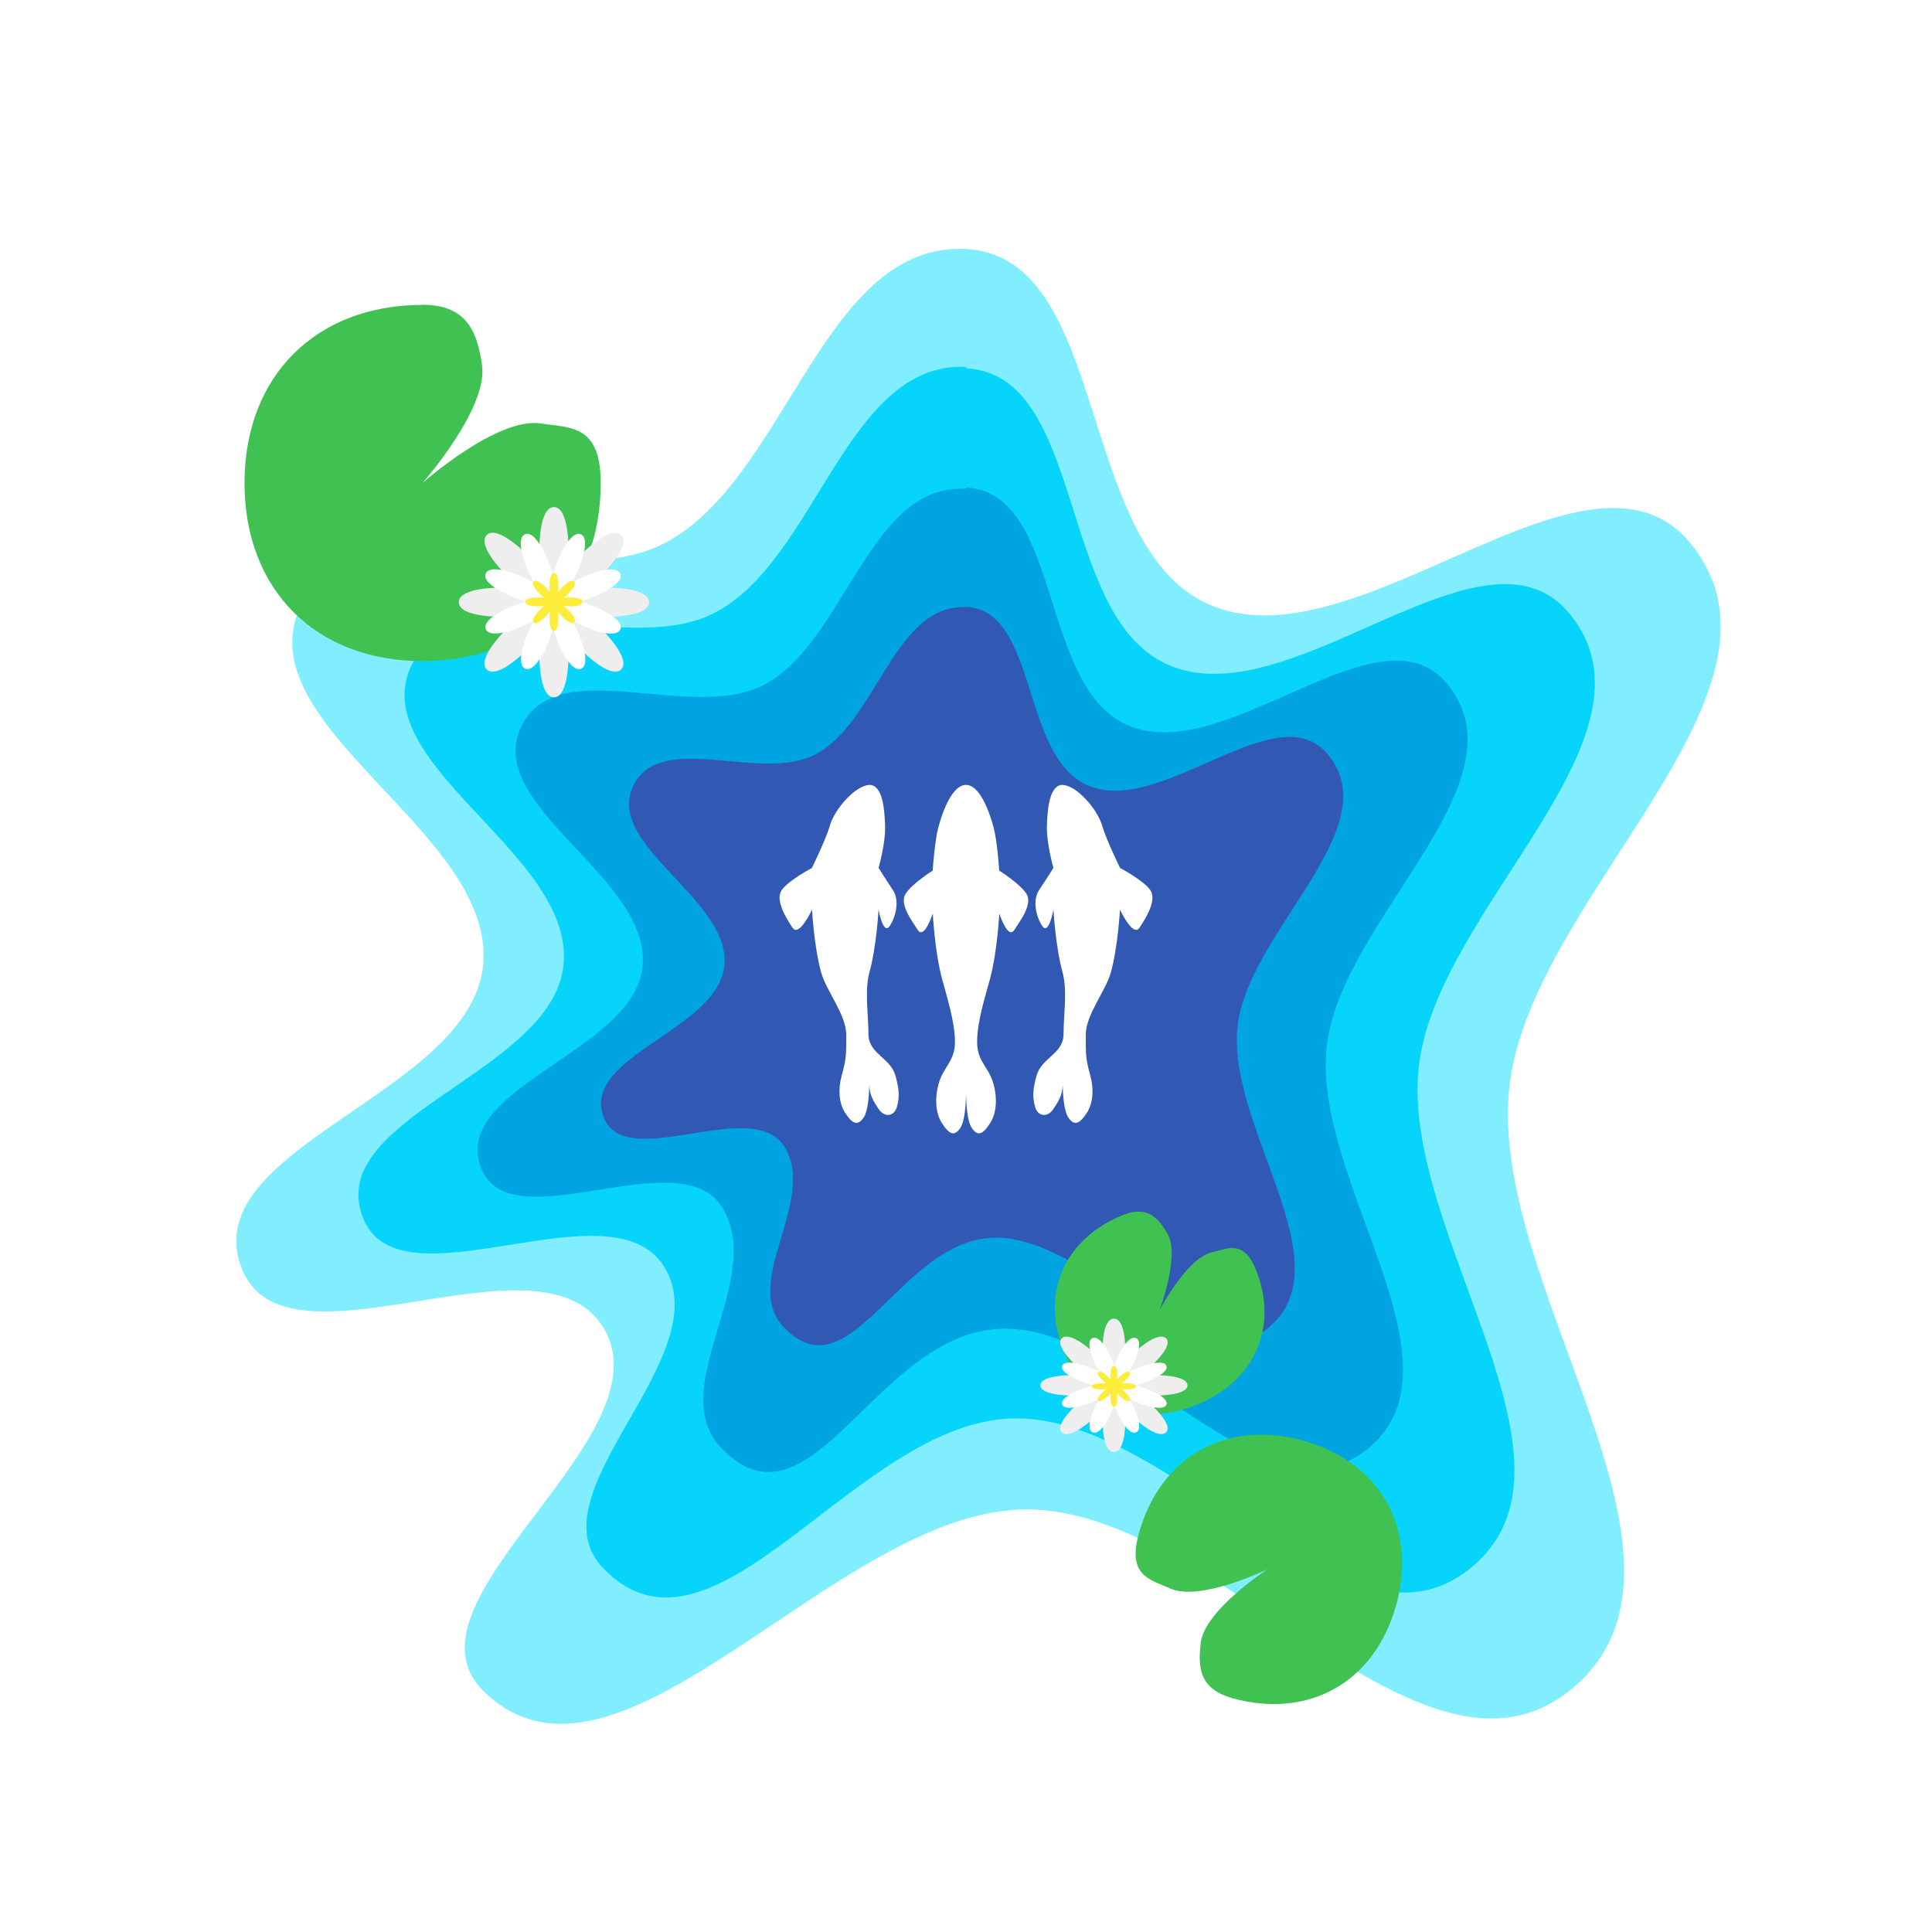 <svg width="1280" height="1280" version="1.1" viewBox="0 0 1280 1280" xmlns="http://www.w3.org/2000/svg">
  <filter id="shadow" x="0" y="0" width="160%" height="160%">
    <feDropShadow dx="16" dy="32" stdDeviation="16" flood-color="#000000" flood-opacity="0.3" />
  </filter>
  <path d="m240 240v800h800v-800z" style="fill:#3159b4;paint-order:markers fill stroke;stop-color:#000000;stroke-miterlimit:16;stroke-width:0 filter:url(#shadow)"/>
  <path d="m200 200v880h880v-880zm440 202c47.7 2.44 36.1 97.7 79.9 118 48.9 22.4 126-61.6 160-20 40.1 48.9-53 117-60 180-7.42 66.6 72.3 158 20 200-49.4 39.5-117-60-180-60-63.2 0-95.3 105-140 60-29.8-29.8 21.7-83.9 0-120-20.9-34.7-106 17.9-120-20-15.3-39.9 75.5-57.6 80-100 4.71-44.5-80.3-80.1-60-120 18.4-36.1 83.9-1.44 120-20 40.8-21 52.5-100 100-97.7z" style="fill:#00a4e1;paint-order:markers fill stroke;stop-color:#000000;stroke-miterlimit:16;stroke-width:0 filter:url(#shadow)"/>
  <path d="m160 160v960h960v-960zm480 163c63.6 3.26 48.2 130 106 157 65.2 29.8 168-82.1 213-26.7 53.5 65.2-70.7 156-80 240-9.9 88.8 96.4 211 26.7 267-65.9 52.7-156-80-240-80-84.3 0-127 140-187 80-39.8-39.8 29-112 0-160-27.9-46.3-141 23.8-160-26.7-20.3-53.2 101-76.7 107-133 6.28-59.3-107-107-80-160 24.5-48.2 112-1.93 160-26.7 54.4-28 69.9-134 134-130z" style="fill:#07d4fb;paint-order:markers fill stroke;stop-color:#000000;stroke-miterlimit:16;stroke-width:0; filter:url(#shadow)"/>
  <path d="m120 120v1040h1040v-1040zm520 124c79.5 4.07 60.2 163 133 196 81.5 37.3 210-103 267-33.3 66.8 81.5-88.3 195-100 300-12.4 111 121 264 33.3 333-82.3 65.8-195-100-300-100-105 0-199 175-273 100-49.7-49.7 76.2-140 40-200-34.9-57.9-176 29.8-200-33.3-25.4-66.4 126-95.9 133-167 7.85-74.1-134-134-100-200 30.7-60.2 140-2.41 200-33.3 67.9-35 87.4-167 167-163z" style="fill:#80eeff;paint-order:markers fill stroke;stop-color:#000000;stroke-miterlimit:16;stroke-width:0; filter:url(#shadow)"/>
  <path d="m0 0v1280h1280v-1280zm640 165c95.4 4.89 72.3 195 160 235 97.7 44.7 252-123 320-40 80.2 97.8-106 234-120 360-14.8 133 145 316 40 400-98.8 79-234-120-360-120s-271 209-360 120c-59.6-59.6 123-168 80-240-41.8-69.5-211 35.7-240-40-30.5-79.7 151-115 160-200 9.42-88.9-161-160-120-240 36.8-72.3 168-2.89 240-40 81.5-42 105-200 200-195z" style="fill:#fff;paint-order:markers fill stroke;stop-color:#000000;stroke-miterlimit:16;stroke-width:0; filter:url(#shadow)"/>
  <path d="m280 202c-70.8 0-118 47.2-118 118 0 70.8 47.2 118 118 118 70.8 0 118-47.2 118-118 0-39.4-21-36.4-39.4-39.4-29-4.7-78.7 39.4-78.7 39.4s44.1-49.8 39.4-78.7c-2.97-18.3-7.87-39.4-39.4-39.4z" style="fill:#40c252;paint-order:markers fill stroke;stop-color:#000000;stroke-miterlimit:16;stroke-width:0; filter:url(#shadow)"/>
  <path d="m367 462c-10.2 0-9.69-29.1-9.69-29.1l0.607-12-8.04 8.9s-20.2 20.9-27.4 13.7c-7.22-7.22 13.7-27.4 13.7-27.4l8.9-8.04-12 0.607s-29.1 0.524-29.1-9.69c0-10.2 29.1-9.69 29.1-9.69l12 0.607-8.9-8.04s-20.9-20.2-13.7-27.4c7.22-7.22 27.4 13.7 27.4 13.7l8.04 8.9-0.607-12s-0.524-29.1 9.69-29.1c10.2 0 9.69 29.1 9.69 29.1l-0.607 12 8.05-8.9s20.2-20.9 27.4-13.7c7.22 7.22-13.7 27.4-13.7 27.4l-8.9 8.04 12-0.607s29.1-0.524 29.1 9.69c0 10.2-29.1 9.69-29.1 9.69l-12-0.607 8.9 8.04s20.9 20.2 13.7 27.4c-7.22 7.22-27.4-13.7-27.4-13.7l-8.05-8.9 0.607 12s0.524 29.1-9.69 29.1z" style="fill:#eee;paint-order:markers fill stroke;stop-color:#000000;stroke-miterlimit:16;stroke-width:0; filter:url(#shadow)"/>
  <path d="m348 443c-7.21-2.99 1.64-23.4 1.64-23.4l3.94-8.28-8.3 3.93s-20.4 8.87-23.4 1.63c-2.98-7.22 17.7-15.3 17.7-15.3l8.66-3.07-8.67-3.09s-20.8-8.14-17.8-15.4c3-7.23 23.4 1.69 23.4 1.69l8.31 3.94-3.95-8.29s-8.9-20.4-1.69-23.4c7.23-3 15.4 17.7 15.4 17.7l3.1 8.65 3.07-8.64s8.15-20.7 15.4-17.7c7.21 2.99-1.64 23.4-1.64 23.4l-3.94 8.28 8.3-3.93s20.4-8.87 23.4-1.63c2.98 7.22-17.7 15.3-17.7 15.3l-8.66 3.07 8.67 3.09s20.8 8.14 17.8 15.4c-3 7.23-23.4-1.69-23.4-1.69l-8.31-3.94 3.95 8.29s8.9 20.4 1.69 23.4c-7.23 3-15.4-17.7-15.4-17.7l-3.1-8.65-3.07 8.64s-8.15 20.7-15.4 17.7z" style="fill:#fff;paint-order:markers fill stroke;stop-color:#000000;stroke-miterlimit:16;stroke-width:0; filter:url(#shadow)"/>
  <path d="m367 418c-3.11 2.2e-4 -2.93-8.87-2.93-8.87l0.184-3.66-2.44 2.72s-6.1 6.37-8.3 4.18c-2.21-2.19 4.15-8.37 4.15-8.37l2.7-2.46-3.63 0.185s-8.8 0.138-8.8-2.96c0-3.1 8.8-2.96 8.8-2.96l3.63 0.185-2.7-2.46s-6.35-6.17-4.15-8.37c2.2-2.18 8.3 4.18 8.3 4.18l2.44 2.72-0.184-3.66s-0.181-8.87 2.93-8.87c3.11-1.3e-4 2.93 8.87 2.93 8.87l-0.184 3.66 2.44-2.72s6.1-6.37 8.3-4.18c2.21 2.19-4.15 8.37-4.15 8.37l-2.7 2.46 3.63-0.185s8.8-0.138 8.8 2.96c0 3.1-8.8 2.96-8.8 2.96l-3.63-0.185 2.7 2.46s6.35 6.17 4.15 8.37c-2.2 2.18-8.3-4.18-8.3-4.18l-2.44-2.72 0.184 3.66s0.182 8.88-2.93 8.88z" style="fill:#fded3a;paint-order:markers fill stroke;stop-color:#000000;stroke-miterlimit:16;stroke-width:0; filter:url(#shadow)"/>
    <path d="m816 1125c51.1 14.2 94.7-10.3 109-61.5 14.2-51.1-10.3-94.7-61.5-109-51.1-14.2-94.7 10.3-109 61.5-7.91 28.4 7.87 30.5 20.5 36.3 20 9.21 64.7-12.6 64.7-12.6s-41.8 27.1-44.2 48.9c-1.54 13.8-2.23 30 20.5 36.3z" style="fill:#40c252;paint-order:markers fill stroke;stop-color:#000000;stroke-miterlimit:16;stroke-width:0; filter:url(#shadow)"/>
    <path d="m744 805c-38.5 15.5-54.4 51.1-39.8 88.8 14.6 37.7 50 52.5 88.4 37 38.5-15.5 54.4-51.1 39.8-88.8-8.11-21-18.9-14.8-29.5-12.3-16.7 3.85-34.6 38.2-34.6 38.2s13.7-36.2 5.15-50.6c-5.39-9.1-12.4-19.2-29.5-12.3z" style="fill:#40c252;paint-order:markers fill stroke;stop-color:#000000;stroke-miterlimit:16;stroke-width:0; filter:url(#shadow)"/>
    <path d="m738 962c-7.89 0-7.48-20.4-7.48-20.4l0.469-8.42-6.21 6.25s-15.6 14.7-21.2 9.62c-5.58-5.07 10.6-19.2 10.6-19.2l6.88-5.65-9.26 0.426s-22.5 0.368-22.5-6.8c0-7.17 22.5-6.8 22.5-6.8l9.26 0.426-6.88-5.65s-16.2-14.2-10.6-19.2c5.58-5.07 21.2 9.62 21.2 9.62l6.21 6.25-0.469-8.42s-0.405-20.4 7.48-20.4c7.89 0 7.48 20.4 7.48 20.4l-0.469 8.42 6.22-6.25s15.6-14.7 21.2-9.62c5.58 5.07-10.6 19.2-10.6 19.2l-6.88 5.65 9.26-0.426s22.5-0.368 22.5 6.8c0 7.17-22.5 6.8-22.5 6.8l-9.26-0.426 6.88 5.65s16.2 14.2 10.6 19.2c-5.58 5.07-21.2-9.62-21.2-9.62l-6.22-6.25 0.469 8.42s0.405 20.4-7.48 20.4z" style="fill:#eee;paint-order:markers fill stroke;stop-color:#000000;stroke-miterlimit:16;stroke-width:0; filter:url(#shadow)"/>
    <path d="m724 949c-5.57-2.1 1.27-16.4 1.27-16.4l3.04-5.82-6.42 2.76s-15.8 6.23-18.1 1.15c-2.3-5.07 13.7-10.8 13.7-10.8l6.69-2.16-6.7-2.17s-16-5.71-13.7-10.8c2.32-5.08 18.1 1.19 18.1 1.19l6.42 2.77-3.06-5.83s-6.88-14.3-1.31-16.4c5.58-2.11 11.9 12.4 11.9 12.4l2.39 6.07 2.37-6.07s6.3-14.5 11.9-12.4c5.57 2.1-1.27 16.4-1.27 16.4l-3.04 5.82 6.42-2.76s15.8-6.23 18.1-1.15c2.3 5.07-13.7 10.8-13.7 10.8l-6.69 2.15 6.7 2.17s16 5.71 13.7 10.8c-2.32 5.08-18.1-1.19-18.1-1.19l-6.42-2.77 3.06 5.83s6.88 14.3 1.31 16.4c-5.58 2.11-11.9-12.4-11.9-12.4l-2.39-6.07-2.37 6.07s-6.3 14.5-11.9 12.4z" style="fill:#fff;paint-order:markers fill stroke;stop-color:#000000;stroke-miterlimit:16;stroke-width:0; filter:url(#shadow)"/>
    <path d="m738 932c-2.41 1.8e-4 -2.27-6.23-2.27-6.23l0.142-2.57-1.88 1.91s-4.71 4.47-6.41 2.94c-1.71-1.54 3.2-5.88 3.2-5.88l2.08-1.73-2.81 0.13s-6.8 0.097-6.8-2.08c0-2.17 6.8-2.08 6.8-2.08l2.81 0.13-2.08-1.73s-4.91-4.34-3.2-5.88c1.7-1.53 6.41 2.94 6.41 2.94l1.88 1.91-0.142-2.57s-0.14-6.23 2.27-6.23c2.41-9e-5 2.27 6.23 2.27 6.23l-0.142 2.57 1.88-1.91s4.71-4.47 6.41-2.94c1.71 1.54-3.2 5.88-3.2 5.88l-2.08 1.73 2.8-0.13s6.8-0.097 6.8 2.08c0 2.17-6.8 2.08-6.8 2.08l-2.8-0.13 2.08 1.73s4.91 4.34 3.2 5.88c-1.7 1.53-6.41-2.94-6.41-2.94l-1.88-1.91 0.142 2.57s0.14 6.23-2.27 6.23z" style="fill:#fded3a;paint-order:markers fill stroke;stop-color:#000000;stroke-miterlimit:16;stroke-width:0; filter:url(#shadow)"/>
  <path d="m640 520c-8.66 0-15.1 16-18.4 28.4-2.34 8.74-3.67 28.4-3.67 28.4s-13.6 8.57-17.9 15.3c-4.33 6.69 3.67 17.3 8 24 4.33 6.69 9.95-10.9 9.95-10.9s1.36 25.4 6.05 42.9c3.31 12.4 8.65 28.9 8.65 42.2s-7.71 16-11 28.4c-2.34 8.74-1.96 18.7 2.38 25.4 4.33 6.69 7.99 9.67 12.3 2.98 2.82-4.35 3.53-15.1 3.67-22 0.149 6.95 0.855 17.7 3.67 22 4.33 6.69 7.99 3.7 12.3-2.98 4.33-6.69 4.72-16.7 2.37-25.4-3.31-12.4-11-15-11-28.4s5.34-29.9 8.65-42.2c4.69-17.5 6.05-42.9 6.05-42.9s5.62 17.6 9.95 10.9c4.33-6.69 12.3-17.3 8-24-4.33-6.69-18-15.3-18-15.3s-1.33-19.6-3.67-28.4c-3.32-12.4-9.71-28.4-18.4-28.4z" style="fill:#fff;paint-order:markers fill stroke;stop-color:#000000;stroke-miterlimit:16;stroke-width:0; filter:url(#shadow)"/>
  <path d="m704 520c-8.66 0-10.1 15.8-10.4 27.5-0.268 11.7 4.33 27.5 4.33 27.5s-5.22 8.31-9.55 14.8c-4.33 6.49-2.17 17.2 2.16 23.7 4.33 6.49 7.39-10.9 7.39-10.9s1.36 24.7 6.05 41.6c3.31 12 0.649 28 0.649 41 0 13-14.6 15.5-17.9 27.5-2.34 8.48-2.89 14-0.928 20.7 1.96 6.7 8.38 6.83 12 1.47 3.58-5.36 6.1-9.28 6.25-16 0.149 6.74 0.855 17.1 3.67 21.4 4.33 6.49 7.99 3.6 12.3-2.9s4.72-16.2 2.37-24.6c-3.31-12-3.02-14.6-3.02-27.5s13.3-29 16.6-41c4.69-17 6.05-41.6 6.05-41.6s8.54 18.5 12.9 12c4.33-6.49 11.6-18.3 7.27-24.8-4.33-6.49-20.1-14.8-20.1-14.8s-9.33-19.1-11.7-27.5c-3.32-12-17.7-27.5-26.4-27.5z" style="fill:#fff;paint-order:markers fill stroke;stop-color:#000000;stroke-miterlimit:16;stroke-width:0; filter:url(#shadow)"/>
  <path d="m576 520c8.66 0 10.1 15.8 10.4 27.5 0.268 11.7-4.33 27.5-4.33 27.5s5.22 8.31 9.55 14.8c4.33 6.49 2.17 17.2-2.16 23.7-4.33 6.49-7.39-10.9-7.39-10.9s-1.36 24.7-6.05 41.6c-3.31 12-0.649 28-0.649 41 0 13 14.6 15.5 17.9 27.5 2.34 8.48 2.89 14 0.928 20.7-1.96 6.7-8.38 6.83-12 1.47-3.58-5.36-6.1-9.28-6.25-16-0.149 6.74-0.855 17.1-3.67 21.4-4.33 6.49-7.99 3.6-12.3-2.9s-4.72-16.2-2.37-24.6c3.31-12 3.02-14.6 3.02-27.5s-13.3-29-16.6-41c-4.69-17-6.05-41.6-6.05-41.6s-8.54 18.5-12.9 12c-4.33-6.49-11.6-18.3-7.27-24.8 4.33-6.49 20.1-14.8 20.1-14.8s9.33-19.1 11.7-27.5c3.32-12 17.7-27.5 26.4-27.5z" style="fill:#fff;paint-order:markers fill stroke;stop-color:#000000;stroke-miterlimit:16;stroke-width:0; filter:url(#shadow)"/>
</svg>
